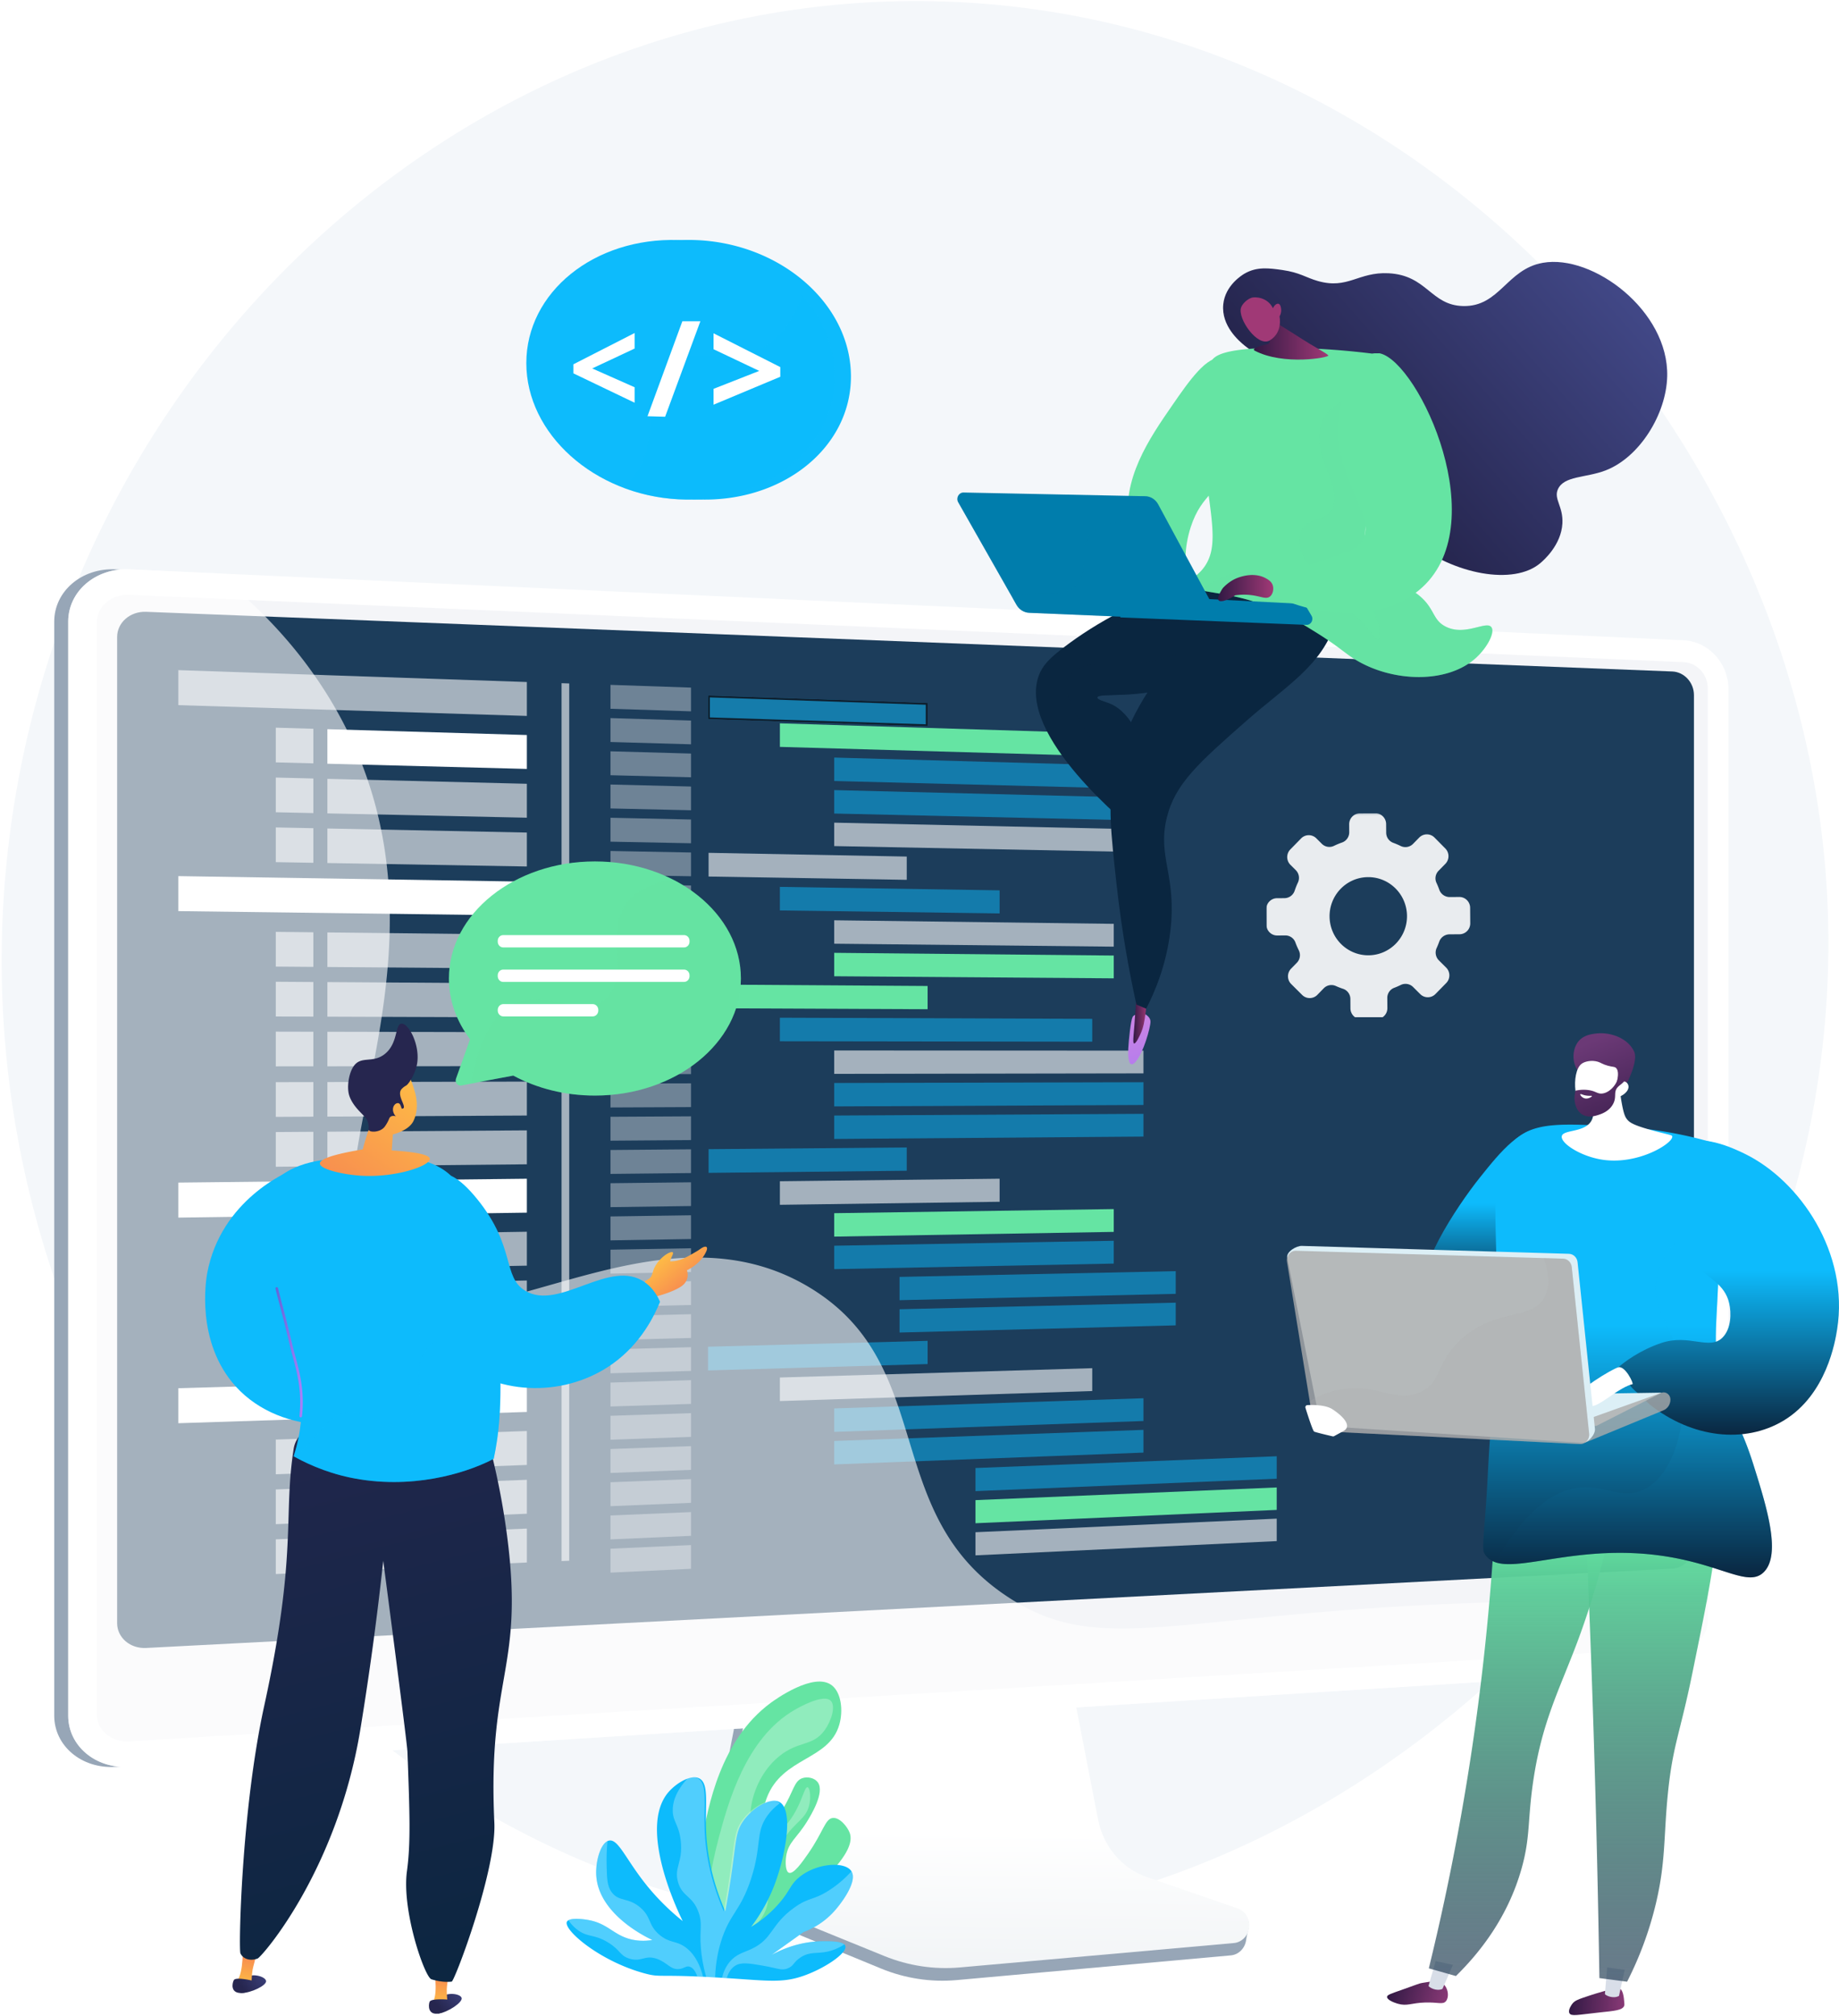 <svg xmlns="http://www.w3.org/2000/svg" width="1005" height="1101" fill="none">
  <defs>
    <style>
      @keyframes rotateGear {
        0% {
          transform: rotate(0deg);
        }
        to {
          transform: rotate(360deg);
        }
      }
    </style>
  </defs>
  <path
    d="M515.594.82C260.033-7.35 38.664 193.392 5.219 456.792c-36.567 287.991 164.695 547.117 412.339 588.617 308.029 51.62 606.802-247.018 579.972-570.998C977.319 230.322 775.376 9.124 515.594.819z"
    fill="#F4F7FA"
  />
  <path
    d="M625.012 1031.45c-13.606-4.75-23.775-16.91-26.642-31.846l-19.803-103.172-169.395 6.332-20.848 107.486c-2.92 15.05 8.768 30.15 22.229 35.69l70.871 29.2c13.182 5.42 27.351 7.59 41.434 6.32l149.777-13.49c4.378-.39 7.89-4.02 8.4-8.67.509-4.64 3.577-9.86-.598-11.32l-55.425-16.53z"
    fill="#97A6B7"
  />
  <path
    d="M626.688 1025.17c-13.592-4.69-23.751-16.69-26.615-31.441L580.29 891.854l-165.267 6.26-20.826 106.126c-2.917 14.87 4.8 29.77 18.247 35.25l70.8 28.82c13.169 5.36 27.324 7.5 41.392 6.24l149.626-13.31c4.374-.39 7.883-3.97 8.392-8.56.509-4.59-2.123-8.92-6.294-10.36l-49.672-17.15z"
    fill="url(#paint0_linear_1_7)"
  />
  <path
    d="M63.035 965.004c-18.37 1.153-33.398-11.392-33.398-27.971v-597.53c0-16.579 15.028-29.381 33.398-28.543l853.213 62.179c13.486.615 20.723-10.846 20.723 3.254v508.195c0 14.1-10.921 26.257-24.407 27.103l-849.53 53.313z"
    fill="#97A6B7"
  />
  <path
    d="M70.67 965.004c-18.37 1.153-33.398-11.392-33.398-27.971v-597.53c0-16.579 15.028-29.381 33.398-28.543l849.528 38.748c13.487.615 24.407 12.585 24.407 26.685v508.195c0 14.1-10.92 26.257-24.407 27.103L70.669 965.004z"
    fill="#fff"
  />
  <path
    opacity=".3"
    d="m920.199 361.668-849.53-36.789c-9.82-.425-17.804 6.405-17.804 15.258v595.995c0 8.853 7.984 15.546 17.805 14.953l849.529-51.354c7.228-.437 13.074-6.922 13.074-14.488V375.932c0-7.565-5.846-13.951-13.074-14.264z"
    fill="#D8DEE8"
  />
  <path
    d="m913.886 856.731-834.01 43.338c-8.753.454-15.868-5.637-15.868-13.607V347.965c0-7.97 7.115-14.153 15.869-13.811l834.009 32.588c6.545.256 11.84 6.03 11.84 12.898v464.039c0 6.869-5.295 12.712-11.84 13.052z"
    fill="#1C3D5B"
  />
  <path
    opacity=".6"
    d="m287.932 391.023-190.468-5.897v-19.117l190.468 6.485v18.529z"
    fill="#fff"
  />
  <path
    opacity=".36"
    d="m377.63 388.512-44-1.401V374.05l44 1.498v12.964zM377.63 406.525l-44-1.268v-13.061l44 1.364v12.965z"
    fill="#fff"
  />
  <path
    d="M596.901 412.842 426.2 407.923v-12.857l170.701 5.292v12.484z"
    fill="#65E4A3"
  />
  <path
    opacity=".5"
    d="m624.892 430.909-169.003-4.355v-12.793l169.003 4.725v12.423zM624.892 448.169l-169.003-3.841v-12.793l169.003 4.211v12.423z"
    fill="#0DBBFC"
  />
  <path
    opacity=".6"
    d="m624.892 465.429-169.003-3.327V449.31l169.003 3.696v12.423z"
    fill="#fff"
  />
  <path
    opacity=".36"
    d="m377.63 424.537-44-1.134v-13.061l44 1.231v12.964zM377.63 442.549l-44-1v-13.06l44 1.096v12.964zM377.63 460.562l-44-.866v-13.061l44 .963v12.964zM377.63 478.574l-44-.732v-13.061l44 .829v12.964z"
    fill="#fff"
  />
  <path
    opacity=".6"
    d="m495.535 480.536-108.303-1.802v-12.943l108.303 2.039v12.706z"
    fill="#fff"
  />
  <path
    opacity=".36"
    d="m377.63 496.586-44-.598v-13.061l44 .695v12.964zM377.63 514.598l-44-.464v-13.06l44 .56v12.964zM377.63 532.611l-44-.33V519.22l44 .427v12.964z"
    fill="#fff"
  />
  <path
    opacity=".5"
    d="M546.278 498.88 426.2 497.247V484.39l120.078 1.895v12.595z"
    fill="#0DBBFC"
  />
  <path
    opacity=".6"
    d="m608.66 517.037-152.771-1.612v-12.792l152.771 1.946v12.458z"
    fill="#fff"
  />
  <path
    d="M608.66 534.347 455.889 533.2v-12.793l152.771 1.482v12.458z"
    fill="#65E4A3"
  />
  <path
    opacity=".36"
    d="m377.63 550.624-44-.196v-13.061l44 .294v12.963zM377.63 568.637l-44-.063v-13.06l44 .159v12.964zM377.63 586.649l-44 .072V573.66l44 .025v12.964zM377.63 604.662l-44 .205v-13.061l44-.108v12.964zM377.63 622.674l-44 .339v-13.061l44-.243v12.965zM377.63 640.687l-44 .473v-13.061l44-.376v12.964zM377.63 658.699l-44 .607v-13.061l44-.51v12.964zM377.63 676.711l-44 .741v-13.061l44-.644v12.964zM377.63 694.724l-44 .875v-13.061l44-.778v12.964zM377.63 712.736l-44 1.009v-13.061l44-.912v12.964zM377.63 730.75l-44 1.142v-13.06l44-1.047v12.965zM377.63 748.761l-44 1.277v-13.061l44-1.18v12.964zM377.63 766.773l-44 1.411v-13.061l44-1.314v12.964zM377.63 784.786l-44 1.544v-13.06l44-1.449v12.965zM377.63 802.798l-44 1.679v-13.061l44-1.581v12.963zM377.63 820.811l-44 1.812v-13.061l44-1.715v12.964zM377.63 838.824l-44 1.946v-13.061l44-1.849v12.964zM377.63 856.836l-44 2.08v-13.06l44-1.984v12.964z"
    fill="#fff"
  />
  <g opacity=".5" filter="url(#filter0_d_1_7)">
    <path
      d="m506.932 392.631-119.999-3.823v-12.944l119.999 4.086v12.681z"
      fill="#0DBBFC"
    />
    <path
      d="M506.432 380.433v11.681l-118.999-3.791v-11.942l118.999 4.052z"
      stroke="#000"
    />
  </g>
  <path
    opacity=".6"
    d="M596.901 759.744 426.2 765.216v-12.857l170.701-5.099v12.484z"
    fill="#fff"
  />
  <path
    opacity=".5"
    d="m624.892 776.108-169.003 5.932v-12.793l169.003-5.562v12.423zM624.892 793.368l-169.003 6.447v-12.794l169.003-6.076v12.423zM697.72 807.627l-164.628 6.781v-12.624l164.628-6.42v12.263z"
    fill="#0DBBFC"
  />
  <path
    d="m697.72 824.666-164.628 7.281v-12.624l164.628-6.92v12.263z"
    fill="#65E4A3"
  />
  <path
    opacity=".6"
    d="m697.72 841.704-164.628 7.783v-12.624l164.628-7.422v12.263z"
    fill="#fff"
  />
  <path
    opacity=".5"
    d="m506.932 745.01-119.999 3.481v-12.944l119.999-3.218v12.681zM596.901 568.949l-170.701-.243v-12.858l170.701.617v12.484z"
    fill="#0DBBFC"
  />
  <path
    opacity=".6"
    d="m624.892 586.248-169.003.275V573.73l169.003.096v12.422z"
    fill="#fff"
  />
  <path
    opacity=".5"
    d="m624.892 603.508-169.003.788v-12.793l169.003-.418v12.423zM624.892 620.768l-169.003 1.303v-12.793l169.003-.933v12.423zM495.535 639.419l-108.303 1.164V627.64l108.303-.927v12.706z"
    fill="#0DBBFC"
  />
  <path
    opacity=".6"
    d="M546.278 656.372 426.2 658.028v-12.857l120.078-1.394v12.595z"
    fill="#fff"
  />
  <path
    d="m608.66 672.821-152.771 2.573v-12.793l152.771-2.238v12.458z"
    fill="#65E4A3"
  />
  <path
    opacity=".5"
    d="m608.66 690.131-152.771 3.037v-12.792l152.771-2.703v12.458zM642.528 706.663l-150.933 3.46v-12.715l150.933-3.129v12.384zM642.528 723.869l-150.933 3.92v-12.715l150.933-3.589v12.384z"
    fill="#0DBBFC"
  />
  <path
    d="m506.932 551.201-119.999-.536v-12.943l119.999.798v12.681z"
    fill="#65E4A3"
  />
  <path
    d="m287.932 419.974-109.02-2.85v-18.865l109.02 3.186v18.529z"
    fill="#fff"
  />
  <path
    opacity=".6"
    d="m150.714 416.388 20.534.537v-18.889l-20.534-.6v18.952zM287.932 446.611l-109.02-2.367v-18.865l109.02 2.703v18.529zM150.714 443.632l20.534.445v-18.889l-20.534-.509v18.953zM287.932 473.247l-109.02-1.884v-18.866l109.02 2.22v18.53zM150.714 470.876l20.534.355v-18.889l-20.534-.418v18.952z"
    fill="#fff"
  />
  <path
    d="m287.932 662.314-190.468 2.703v-19.116l190.468-2.116v18.529z"
    fill="#fff"
  />
  <path
    opacity=".6"
    d="m287.932 691.266-109.02 2.072v-18.865l109.02-1.736v18.529zM150.714 693.874l20.534-.39v-18.889l-20.534.327v18.952zM287.932 717.902l-109.02 2.556v-18.865l109.02-2.22v18.529zM150.714 721.119l20.534-.481v-18.889l-20.534.418v18.952zM287.932 744.538l-109.02 3.039v-18.866l109.02-2.703v18.53zM150.714 748.364l20.534-.573v-18.889l-20.534.509v18.953z"
    fill="#fff"
  />
  <path
    d="m287.932 500.063-190.468-2.441v-19.116l190.468 3.028v18.529z"
    fill="#fff"
  />
  <path
    opacity=".6"
    d="m287.932 529.015-109.02-.872v-18.865l109.02 1.208v18.529zM150.714 527.918l20.534.164v-18.889l-20.534-.228v18.953zM287.932 555.65l-109.02-.388v-18.865l109.02.724v18.529zM150.714 555.163l20.534.072v-18.889l-20.534-.136v18.953zM287.932 609.268l-109.02.585v-18.866l109.02-.248v18.529zM150.714 610.004l20.534-.11v-18.889l-20.534.046v18.953zM287.932 635.904l-109.02 1.069v-18.866l109.02-.732v18.529zM150.714 637.249l20.534-.202v-18.889l-20.534.138v18.953zM287.932 582.287l-109.02.095v-18.865l109.02.241v18.529zM150.714 582.406l20.534-.018v-18.889l-20.534-.045v18.952z"
    fill="#fff"
  />
  <path
    d="m287.932 771.165-190.468 6.153v-19.116l190.468-5.566v18.529z"
    fill="#fff"
  />
  <path
    opacity=".6"
    d="m287.932 800.117-109.02 4.047v-18.865l109.02-3.712v18.53zM150.714 805.211l20.534-.763v-18.889l-20.534.699v18.953zM287.932 826.753l-109.02 4.531v-18.865l109.02-4.195v18.529zM150.714 832.455l20.534-.853v-18.889l-20.534.79v18.952zM287.932 853.388l-109.02 5.015v-18.866l109.02-4.678v18.529zM150.714 859.7l20.534-.944v-18.89l-20.534.882V859.7zM311.078 852.417l-4.195.193V373.14l4.195.142v479.135z"
    fill="#fff"
  />
  <path
    opacity=".6"
    d="M831.511 874.706c-184.93 4.071-226.518 31.867-279.066-1.439-72.206-45.765-39.322-127.174-109.673-169.877-88.446-53.687-190.419 44.637-236.581-3.299-45.97-47.737 40.87-160.09-9.4-285.329-20.174-50.259-54.525-82.902-78.254-101.618l-47.868-2.183c-18.37-.838-33.398 11.965-33.398 28.543v597.531c0 16.578 15.028 29.123 33.398 27.97l849.529-53.312c13.487-.847 24.407-13.003 24.407-27.104v-9.035a1909.75 1909.75 0 0 0-113.094-.848z"
    fill="#fff"
  />
  <path
    d="M780.305 706.127c-8.76-9.846 15.491-46.835 28.471-63.043 11.339-14.159 22.994-28.713 37.307-26.87 12.566 1.618 24.793 15.568 25.525 28.938 1.971 35.967-78.85 74.972-91.303 60.975z"
    fill="url(#paint1_linear_1_7)"
  />
  <path
    d="M885.485 1086.22c1.649 1.41 1.953 4.94 2.151 7.24.089 1.03.133 1.54.023 1.91-.796 2.65-5.68 2.93-13.338 3.75-12.103 1.3-15.704 2.3-16.651.41-.888-1.78 1.26-4.69 1.502-5.01 1.3-1.72 2.897-2.35 5.982-3.42 5.71-1.98 9.568-3.06 10.736-3.39 7.294-2.05 8.512-2.41 9.595-1.49z"
    fill="url(#paint2_linear_1_7)"
  />
  <path
    d="m878.288 1074.58-1.211 14.52c.343.7 4.443 2.8 7.699 1l3.112-14.27-9.6-1.25z"
    fill="#D8DEE8"
  />
  <path
    d="M789.505 1084.36c1.976 2.29 2.426 6.52.708 8.61-1.689 2.05-4.23.51-11.433.74-7.717.24-9.732 2.16-14.976.64-2.119-.62-5.861-2.12-5.79-3.71.05-1.12 1.955-1.7 8.317-3.94 9.031-3.18 8.992-3.36 10.91-3.69 4.817-.84 9.653-1.69 12.264 1.35z"
    fill="url(#paint3_linear_1_7)"
  />
  <path
    d="m784.56 1071.11-3.87 13.55c.292.73 4.227 3.15 7.604 1.62l5.748-13.16-9.482-2.01z"
    fill="#D8DEE8"
  />
  <path
    d="M818.951 774.274a1335.494 1335.494 0 0 1-10.592 152.404 1329.172 1329.172 0 0 1-27.518 148.372l14.814 4.2c12.529-12.3 28.333-31.66 35.959-59.01 4.733-16.98 3.156-25.708 6.158-46.593 4.781-33.252 14.464-50.673 24.471-77.487 8.993-24.096 19.624-59.458 25.323-106.726l-68.615-15.16z"
    fill="url(#paint4_linear_1_7)"
  />
  <path
    d="M863.526 769.928a8520.511 8520.511 0 0 1 7.392 176.992 8530.097 8530.097 0 0 1 3.143 133.46c5.044.66 10.088 1.31 15.133 1.97a191.377 191.377 0 0 0 15.783-42.88c5.386-22.73 4.139-36.23 6.501-59.799 2.65-26.428 6.5-32.186 13.32-65.525 13.842-67.66 20.763-101.491 5.322-122.535-5.012-6.831-20.725-23.969-66.594-21.683z"
    fill="url(#paint5_linear_1_7)"
  />
  <path
    d="M937.043 624.334a224.277 224.277 0 0 0-50.329-8.848c-30.242-1.8-45.363-2.7-56.077 4.882-24.748 17.509-5.589 57.921-15.719 158.099-1.447 14.305-1.771 28.714-2.819 43.058-1.734 23.751-2.13 25.04-.559 27.447 9.844 15.092 46.572-7.672 100.405 1.327 30.121 5.035 43.782 16.634 52.034 8.267 9.624-9.756 1.368-35.998-5.737-58.589-8.157-25.93-13.195-26.264-17.825-45.792-4.839-20.412-1.912-30.922-1.159-63.11.36-15.402.283-38.322-2.215-66.741z"
    fill="url(#paint6_linear_1_7)"
  />
  <path
    d="M863.839 812.405c14.07-1.159 23.198 7.214 35.343.689 16.655-8.949 22.006-36.792 20.945-56.498-1.613-29.94-17.854-37.833-15.054-57.186 1.514-10.466 8.612-24.362 34.099-38.558.339 11.948.275 22.132.085 30.224-.753 32.188-3.68 42.697 1.159 63.109 4.63 19.529 9.668 19.863 17.825 45.793 7.106 22.59 15.361 48.833 5.737 58.589-8.252 8.366-21.913-3.233-52.034-8.268-46.385-7.753-80.053 8.055-94.783 2.928 17.801-30.964 33.945-39.773 46.678-40.822z"
    fill="url(#paint7_linear_1_7)"
    opacity=".3"
  />
  <path
    d="M917.851 626.389c10.049-8.692 30.255 1.147 35.656 3.777 30.12 14.666 57.163 54.188 50.463 95.955-1 6.264-5.665 35.562-29.232 49.759-21.266 12.809-49.98 9.515-72.986-8.628-3.143-2.937-6.288-5.873-9.433-8.81l-9.28-10.559c4.863-4.257 13.124-10.399 24.727-14.34 15.298-5.197 26.434 4.127 33.532-2.961 4.898-4.892 4.909-13.533 3.7-18.77-2.438-10.555-11.276-13.523-18.654-21.014-17.332-17.601-20.525-54.002-8.493-64.409z"
    fill="url(#paint8_linear_1_7)"
  />
  <path
    d="m773.44 762.739 134.692-2.117-35.817 18.197-99.22-6.836.345-9.244z"
    fill="#DCEFF6"
  />
  <path
    d="M912.886 764.39c0 2.654-1.578 5.024-3.947 5.931l-43.038 17.761-.196-12.314 42.427-15.146c2.381-.721 4.754 1.161 4.754 3.768z"
    fill="#ABABAB"
    fill-opacity=".8"
  />
  <path
    d="M892.145 756.001c.827-.194-4.027-10.376-7.838-9.201-3.809 1.175-22.446 12.545-24.14 17.227l-1.694 4.681s8.13.669 13.171-1.114c5.042-1.784 13.779-10.016 20.501-11.593z"
    fill="#fff"
  />
  <path
    d="m862.132 689.371 9.494 90.999c.327 3.14-3.849 7.818-6.846 7.669l-139.279-9.001c-2.289-.115-4.194-1.888-4.582-4.265l-17.481-87.889c-.522-3.199 4.94-6.502 8.021-6.411l145.956 4.32c2.438.073 4.451 2.026 4.717 4.578z"
    fill="#DCEFF6"
  />
  <path
    d="m858.948 692.025 9.495 91c.327 3.14-2.088 5.845-5.085 5.696l-141.041-7.029c-2.288-.114-4.193-1.887-4.581-4.264l-14.41-88.292c-.522-3.198 1.868-6.1 4.95-6.008l145.956 4.32c2.437.071 4.451 2.026 4.716 4.577z"
    fill="#ABABAB"
    fill-opacity=".8"
  />
  <path
    opacity=".3"
    d="M776.129 760.367c12.315-5.494 7.969-15.972 22.511-29.029 19.186-17.224 38.74-9.754 45.586-23.104 2.132-4.159 3.15-10.628-.563-21.1l10.569.313c2.437.071 4.451 2.026 4.716 4.577l9.495 91c.326 3.139-2.088 5.845-5.085 5.696l-141.041-7.029c-2.288-.114-4.194-1.887-4.581-4.264l-1.989-12.184c4.279-2.507 9.393-4.786 15.36-6.061 20.692-4.417 30.844 7.511 45.022 1.185z"
    fill="#ABABAB"
    fill-opacity=".8"
  />
  <path
    d="M713.432 768.963c-.229-.733.257-1.488.989-1.527 2.981-.16 9.894-.225 13.712 2.235 4.958 3.197 11.368 9.031 5.969 11.974l-5.041 2.75a1.035 1.035 0 0 1-.738.107c-1.791-.415-9.33-2.176-10.155-2.613-.75-.398-3.625-9.378-4.736-12.926zM884.456 580.704c-.075 9.438.925 16.923 1.871 22.049 1.084 5.873 1.865 7.39 2.862 8.621 1.5 1.853 3.774 3.408 16.621 6.762 6.991 1.824 7.89 1.774 8.045 2.505.753 3.562-18.31 15.705-38.006 12.778-12.054-1.79-23.021-9.03-22.348-12.831.678-3.826 12.718-1.773 16.307-8.694 2.497-4.816-.302-11.651-3.61-17.312 3.204-6.319 15.054-7.559 18.258-13.878z"
    fill="#fff"
  />
  <path
    d="M862.083 584.436c-2.844-3.978-3.02-10.923.258-15.312 2.821-3.778 7.26-4.317 9.917-4.64 7.701-.936 17.417 2.448 20.797 9.909 2.002 4.422-2.33 13.608-3.008 15.26-.768 1.867-2.16 2.508-3.449 3.92-1.785 1.958-4.581 5.072-9.143 10.28a34.71 34.71 0 0 0-1.75-5.501c-.33-.794-1.654-3.893-3.657-6.463-4.014-5.153-7.268-3.683-9.965-7.453z"
    fill="url(#paint9_linear_1_7)"
  />
  <path
    d="M883.963 599.473s-5.063 8.743-15.142 8.053c-9.024-.619-10.346-21.923-4.582-26.444 1.923-1.508 5.774-2.134 8.906-1.21 1.849.546 2.476 1.355 5.514 2.184 2.804.766 3.595.438 4.441 1.188 1.058.938 1.833 3.236.066 9.464 1.722-1.835 3.788-2.539 5.253-1.811.233.116.853.56 1.202 1.232 1.262 2.433-.85 5.541-5.658 7.344z"
    fill="#fff"
  />
  <path
    d="M883.508 581.97c-.435.342.895 2.051.994 4.47.194 4.696-4.322 10.333-8.928 10.811-2.724.283-3.472-1.445-7.974-1.946a19.614 19.614 0 0 0-6.568.399c-1.414 5.15-.083 10.285 3.187 12.667 3.521 2.565 8.018 1.009 9.898.358 1.258-.435 5.289-1.821 7.396-5.712 2.194-4.055.041-6.499 2.559-9.241 1.27-1.384 2.938-1.983 4.562-4.661.441-.728.736-1.371.916-1.804-2.328-2.598-5.412-5.836-6.042-5.341z"
    fill="url(#paint10_linear_1_7)"
  />
  <path
    d="M864.309 597.614s1.949 1.071 5.317.872c.164-.01.344.041.366.13.077.336-2.084 1.844-4.075 1.256-1.413-.419-2.513-1.828-2.323-2.186.08-.151.4-.132.715-.072z"
    fill="#fff"
  />
  <g filter="url(#filter1_d_1_7)">
    <path
      d="M159.629 635.021c-2.393.952-38.89 16.231-46.392 56.331-.606 3.239-6.47 37.692 15.725 62.03 24.888 27.291 72.811 26.615 91.833 3.8 4.436-5.321 6.776-11.218 8.087-16.173l-5.012-14.017c-6.115-7.772-14.442-9.613-18.889-10.767-10.963-2.845-19.24 2.296-25.519-3.27-3.474-3.078-4.165-7.51-4.781-11.469-2.1-13.483 5.13-21.784 5.656-30.099.394-6.216 2.461-19.836-5.247-28.718-4.881-5.625-11.64-7.156-15.461-7.648z"
      fill="url(#paint11_linear_1_7)"
    />
  </g>
  <path
    d="M145.408 1081.92c-.426-2.47-7.999-4.7-11.749-1.4-1.862 1.64-3.144 4.97-2.067 6.48.392.54-1.213 1.5.325 1.52 5.102.07 13.915-4.15 13.491-6.6z"
    fill="url(#paint12_linear_1_7)"
  />
  <path
    d="m137.47 1082.82-7.788-1.16c3.608-4.58 2.94-19.14 2.94-19.14l8.283 1.95s-.944 3.99-2.549 9.89c-.55 2.02-.795 5.18-.886 8.46z"
    fill="url(#paint13_linear_1_7)"
  />
  <path
    d="M138.161 1081.81s-9.377-2.28-10.391-.32c-1.015 1.96-1.802 7.2 4.147 7.03 5.949-.17 6.773-5.05 6.244-6.71z"
    fill="url(#paint14_linear_1_7)"
  />
  <path
    d="M252.276 1091.18c-.749-2.39-8.545-3.48-11.819.34-1.625 1.9-2.452 5.39-1.185 6.72.46.48-1.001 1.67.524 1.46 5.06-.69 13.226-6.16 12.48-8.52z"
    fill="url(#paint15_linear_1_7)"
  />
  <path
    d="M244.536 1093.23h-7.866c2.965-5.06.367-19.38.367-19.38l8.46.71s-.403 4.1-1.208 10.17c-.276 2.08-.099 5.25.247 8.5z"
    fill="url(#paint16_linear_1_7)"
  />
  <path
    d="M264.922 780.102c3.644 12.667 8.848 33.111 12.197 58.762 9.555 73.162-10.753 75.496-6.961 156.569 1.211 25.877-21.298 85.557-23.282 86.867-.96.1-2.001.17-3.113.13-1.957-.06-4.718-.38-7.927-1.39-3.566-.65-16.421-37.3-13.441-59.09 2.108-15.43 1.497-31.978.275-65.084-.198-5.365-13.236-104.366-13.236-104.366a1700.279 1700.279 0 0 1-12.481 91.922c-12.704 77.558-54.009 124.498-56.164 125.258-.426.18-4.302 1.66-7.471-.54-1.41-.98-1.89-2.24-1.89-2.24-1.105-.91.326-77.434 12.925-135.025 18.287-83.591 10.324-103.15 16.117-140.487 5.013-32.308 104.452-11.286 104.452-11.286z"
    fill="url(#paint17_linear_1_7)"
  />
  <g filter="url(#filter2_d_1_7)">
    <path
      d="M269.819 792.731c-10.981 5.933-39.265 16.565-72.974 11.283-14.945-2.342-26.979-7.485-35.604-12.197-.263-.139-.527-.278-.777-.416 8.756-27.875 1.896-42.79-1.343-56.54-4.622-19.599-4.688-18.116-8.494-33.696-6.267-25.699-7.295-51.952-2.988-57.316 11.614-14.485 32.55-15.012 43.413-15.358 12.14-.375 40.055-4.88 55.421 9.675.264.249-2.883 2.024-1.329 3.936 1.435 1.775 6.373 7.998 10.849 16.398 3.239 6.085 6.176 13.182 9.126 23.744 5.201 18.643 6.702 34.528 7.202 41.445.158 2.287.304 4.505.435 6.64 2.041 34.347-.553 50.925-2.937 62.402z"
      fill="#0DBBFC"
    />
  </g>
  <path
    d="M245.086 1092.13s-9.587-.87-10.331 1.22c-.744 2.09-.827 7.4 5.042 6.35 5.868-1.04 6.033-6 5.289-7.57z"
    fill="url(#paint18_linear_1_7)"
  />
  <path
    d="M225.997 612.157c3.309-6.954 1.131-14.458.644-16.079-2.036-6.785-2.692-7.788-4.006-9.158l-1.848-1.789s-.112-.076-.231-.15c-1.253-.778-5.814-1.857-6.782-1.837-3.091.064-8.588 12.154-10.987 30.338a146.99 146.99 0 0 0-4.563 14.305c-20.695 3.385-23.413 6.169-23.407 7.66.012 3.14 12.114 5.879 21.125 6.598 19.655 1.567 39.295-5.306 38.949-9.118-.15-1.66-4.16-3.542-20.804-4.602l.585-8.704c1.32-.412 8.889-2.341 11.325-7.464z"
    fill="url(#paint19_linear_1_7)"
  />
  <path
    d="M227.879 581.269c-1.041 5.573-4.629 11.021-6.076 11.72-.187.09-1.252.671-2.324 1.817a2.883 2.883 0 0 0-.423.597c-1.805 3.279 2.745 8.493 1.432 9.859-.953.99-4.28-1.27-4.89-.371-.574.845 2.071 3.376 1.409 4.394-.501.768-2.205-.374-3.605.674-.697.522-.62 1.064-1.593 2.896-.551 1.035-1.259 2.147-1.759 2.745-2.432 2.902-7.836 3.044-8.594 1.531-.211-.422.084-.68.025-1.963 0 0-.054-1.19-.564-2.655-.729-2.095-3.072-3.962-5.321-6.474-4.166-4.651-4.907-8.045-5.108-9.181a14.218 14.218 0 0 1-.132-.924c-.504-4.366.597-10.405 3.034-13.762 4.082-5.622 10.174-1.321 16.735-6.38 7.569-5.837 5.62-16.315 9.217-16.697 3.964-.423 10.461 11.869 8.537 22.174z"
    fill="#26264F"
  />
  <path
    d="M218.824 603.565c-.954-2.142-3.56-.842-4.019 1.586-.459 2.426 1.314 5.408 3.572 5.369 2.259-.039 1.73-4.072.447-6.955z"
    fill="url(#paint20_linear_1_7)"
  />
  <path
    d="M164.338 774.133a.674.674 0 0 1-.077-.004c-.389-.045-.667-.414-.623-.822 1.426-13.524-1.239-23.362-3.59-32.043-.576-2.125-1.136-4.189-1.613-6.226-2.616-11.101-3.761-15.392-4.975-19.935a553.422 553.422 0 0 1-2.883-11.172c-.096-.398.13-.803.505-.906.381-.114.767.136.864.531a535.848 535.848 0 0 0 2.875 11.145c1.216 4.555 2.364 8.856 4.982 19.98.477 2.021 1.032 4.067 1.603 6.175 2.386 8.813 5.092 18.8 3.633 32.616a.72.72 0 0 1-.701.661z"
    fill="url(#paint21_linear_1_7)"
  />
  <g opacity=".3" filter="url(#filter3_d_1_7)">
    <path
      d="M269.82 792.731c-10.982 5.933-39.266 16.564-72.975 11.283-14.945-2.343-26.979-7.485-35.604-12.198 3.911-3.202 8.73-8.566 16.696-17.687 9.652-11.033 20.963-6.916 27.612-2.758 4.793 2.98 10.732 3.063 15.591.236 4.871-2.842 7.953-8.179 8.098-14.028.079-2.689-.04-5.752-.356-9.218-2.278-25.102 30.759-27.237 30.759-27.237 4.661-2.55 9.086 1.566 13.115 9.204 2.041 34.348-.553 50.926-2.936 62.403z"
      fill="url(#paint22_linear_1_7)"
    />
  </g>
  <path
    d="M385.311 680.907c-1.329.134-2.937 1.552-4.068 2.227-1.607.96-3.225 1.902-4.864 2.801-3.164 1.734-6.514 3.021-10.132 2.951.101-.543.28-1.087.483-1.607.613-1.509 1.421-2.813.939-3.266-.691-.658-3.728.7-6.531 3.527a18.7 18.7 0 0 0-3.102 4.089c-1.431 2.566-1.189 3.969-2.386 5.926-1.779 1.678-3.114 2.047-3.114 2.047v.535l.202.659c-1.591 1.276-3.387 2.031-4.795 2.525 2.477.7 4.896 1.413 7.36 2.127l1.712 3.005s9.336-2.058 14.968-5.654c2.633-1.688 3.54-3.773 3.761-5.502.157-1.153-.003-2.141-.146-2.772a7.324 7.324 0 0 0-.223-.728s7.691-3.362 10.728-10.635c.458-1.098.503-2.385-.792-2.255z"
    fill="url(#paint23_linear_1_7)"
  />
  <g filter="url(#filter4_d_1_7)">
    <path
      d="M352.734 696.58c4.39 3.234 6.745 7.626 7.966 10.43-3.229 7.976-10.55 22.786-25.703 33.7-24.846 17.896-61.278 18.498-86.653-1.911-30.317-24.382-35.382-71.138-22.649-91.16 1.466-2.305 6.285-9.883 13.767-10.753 4.725-.549 11.156 1.502 21.317 14.025 21.171 26.094 13.693 42.387 26.201 50.022 18.756 11.448 46.628-18.442 65.754-4.353z"
      fill="#0DBBFC"
    />
  </g>
  <path
    d="M667.7 195.866c-7.783-2.393-18.184 12.65-26.83 25.155-12.936 18.709-28.05 40.567-23.978 66.814 4.005 25.823 25.036 45.935 31.03 43.058 5.126-2.46-4.73-19.828 2.821-43.058 6.092-18.744 16.187-18.751 22.957-37.127 8.402-22.808 3.574-51.898-6-54.842z"
    fill="url(#paint24_linear_1_7)"
  />
  <path
    d="M663.849 314.811c-40.083 10.243-66.485 26.687-81.904 38.319-8.357 6.304-12.217 10.236-14.301 15.967-11.873 32.658 49.129 82.038 55.63 87.209l8.519-20.91c-6.303-36.421-16.798-47.847-25.58-51.245-2.456-.951-6.58-1.97-6.5-3.193.189-2.894 23.36 1.23 45.502-7.299 22.08-8.504 44.263-30.023 40.302-44.25-.724-2.597-3.752-10.104-21.668-14.598z"
    fill="#0A2640"
  />
  <path
    d="M624.982 553.522s3.731 1.399 3.745 4.505c.014 3.106-3.78 16.789-7.9 21.651-4.121 4.861-4.489-2.392-4.234-7.064.254-4.672 1.335-15.131 2.353-17.154 1.019-2.021 6.036-1.938 6.036-1.938z"
    fill="url(#paint25_linear_1_7)"
  />
  <path
    opacity=".3"
    d="M613.001 362.558c-7.282-.15-24.346-1.581-28.889 7.299-3.791 7.408 2.85 18.639 6.934 25.546 11.102 18.779 21.878 20.7 29.468 32.237 2.937 4.466 5.599 10.704 6.446 19.616l4.832-11.86c-6.303-36.421-16.797-47.847-25.579-51.245-2.457-.951-6.58-1.97-6.5-3.193.189-2.894 23.359 1.23 45.502-7.299 20.127-7.752 40.273-26.304 40.69-40.303-31.872 24.063-55.86 29.554-72.904 29.202z"
    fill="#0A2640"
  />
  <path
    d="M627.137 540.323c-.22 4.787-.605 8.789-.953 11.761-.77 6.575-1.478 9.176-2.448 11.546-.845 2.065-2.959 6.569-3.969 6.257-1.025-.317.03-5.307.829-19.186.116-2.014.468-8.427.468-8.427l6.073-1.951z"
    fill="url(#paint26_linear_1_7)"
  />
  <path
    d="M686.961 317.548c-23.094 14.658-38.086 31.323-46.802 42.577-10.29 13.286-25.941 33.495-31.608 63.629-3.02 16.061-1.534 30.47 1.562 58.629 3.075 27.968 7.483 50.739 10.931 66.289l5.327 2.252c4.757-9.2 10.98-23.763 13.21-42.387 3.65-30.469-7.178-40.151-1.981-61.758 4.502-18.719 17.548-30.196 43.637-53.152 21.436-18.86 41.201-30.049 48.538-53.573 1.246-3.995 2.305-8.895.274-13.382-4.378-9.67-21.125-13.044-43.088-9.124z"
    fill="#0A2640"
  />
  <path
    d="M705.396 197.609c-5.995-1.357-15.853-1.088-25.251-8.878-2.829-2.346-12.852-10.655-11.635-22.543 1.071-10.466 10.494-16.09 11.65-16.76 6.671-3.866 13.321-3.006 20.697-1.945 9.564 1.377 12.741 4.127 19.387 6.013 16.441 4.665 22.001-5.072 38.554-4.25 21.158 1.049 22.988 17.498 40.789 17.908 19.983.461 23.813-20.127 43.543-23.615 27.385-4.842 68.821 26.193 67.987 61.97-.482 20.663-15.099 44.344-33.768 51.453-10.882 4.144-22.624 2.828-25.976 10.277-2.386 5.301 2.977 9.386 2.47 18.623-.652 11.908-10.391 20.265-11.964 21.614-14.599 12.527-47.332 6.199-69.684-11.526-40.307-31.965-34.206-90.959-66.799-98.341z"
    fill="url(#paint27_linear_1_7)"
  />
  <path
    d="M751.695 193.362a407.78 407.78 0 0 0-46.635-3.35c-36.767-.526-42.031 4.382-43.378 8.015-2.511 6.773 1.79 10.167-.652 21.977-1.46 7.06-.08 10.278-2.903 17.865-2.751 7.393-.594 11.368 1.84 28.705 3.11 22.169 4.545 33.436-1.348 42.373-4.095 6.209-8.675 6.735-8.239 9.685.93 6.284 21.571 2.818 47.704 14.882 7.565 3.492 14.528 7.796 20.367 11.405 13.673 8.45 16.203 11.682 22.535 15.51 20.024 12.108 50.104 13.275 65.87-1.368 5.877-5.46 10.161-13.485 8.234-16.423-2.625-4-14.363 5.086-25.135-.456-7.136-3.672-5.78-9.611-14.03-16.609-9.928-8.422-16.831-4.009-23.589-9.489-10.542-8.549-5.746-29.016-2.787-63.332 1.225-14.207 2.454-34.492 2.146-59.39z"
    fill="url(#paint28_linear_1_7)"
  />
  <path
    d="M711.905 185.39c5.015 3.275 13.121 7.555 14.014 8.717.892 1.16-24.558 5.748-40.394-2.665 0 0-2.455-1.435 7.092-3.445 2.034-.428 1.636-4.594 1.364-8.901l1.909-3.732s11.001 6.749 16.015 10.026z"
    fill="url(#paint29_linear_1_7)"
  />
  <path
    d="M699.254 172.826s1.967 8.785-5.382 13.126c-6.581 3.889-17.714-12.049-15.634-17.972.693-1.976 3.171-4.515 5.761-5.368 1.821-.601 8.713-.369 11.665 5.739.773-1.786 2.158-2.722 3.088-2.429 1.181.372 1.354 2.634 1.394 3.146.137 1.776-.544 3.154-.892 3.758z"
    fill="url(#paint30_linear_1_7)"
  />
  <path
    opacity=".3"
    d="M687.859 313.648c7.571 3.304 8.593 10.443 19.062 14.493 9.987 3.863 13.338-.977 23.299 2.23 14.961 4.817 20.681 20.014 22.945 18.58 2.075-1.313.085-15.851-9.531-25.269-11.044-10.817-22.939-5.864-30.006-17.094-2.749-4.37-4.869-11.35-2.471-16.722 3.251-7.28 11.74-4.756 16.238-10.777 8.083-10.818-10.832-30.329-5.648-46.822 2.069-6.582 8.656-14.832 29.899-20.354a595.565 595.565 0 0 1-2.097 40.84c-2.959 34.316-7.755 54.784 2.787 63.332 6.758 5.48 13.66 1.067 23.589 9.489 8.25 6.998 6.894 12.938 14.03 16.609 10.771 5.542 22.509-3.543 25.134.456 1.928 2.938-2.356 10.963-8.234 16.423-15.765 14.643-45.845 13.477-65.87 1.369-6.331-3.829-8.861-7.061-22.534-15.51-5.84-3.609-12.803-7.913-20.368-11.405-18.339-8.467-33.963-9.286-41.978-11.193 15.914-11.172 25.608-11.356 31.754-8.675z"
    fill="url(#paint31_linear_1_7)"
  />
  <path
    d="m614.78 324.86 96.057 4.92c1.323.069 2.529.814 3.228 1.997l2.658 4.491c1.323 2.235-.267 5.118-2.767 5.018l-101.748-4.08 2.572-12.346z"
    fill="#007DAC"
  />
  <path
    d="m526.599 268.997 99.237 2.024c2.937.061 5.626 1.744 7.077 4.432l34.365 63.647-104.808-4.396c-2.876-.121-5.501-1.76-6.98-4.361l-31.839-55.994c-1.356-2.383.309-5.406 2.948-5.352z"
    fill="#007DAC"
  />
  <path
    opacity=".3"
    d="M632.913 275.453c-1.452-2.688-4.14-4.372-7.077-4.432l-2.175-.044c-.324 3.372-1.307 6.457-3.267 8.947-6.119 7.776-16.286 2.98-23.863 11.208-8.324 9.039-.635 19.799-8.076 28.212-7.834 8.854-20.501 1.645-35.062 7.311l2.097 3.687c1.478 2.601 4.103 4.241 6.98 4.361l104.807 4.396-34.364-63.646z"
    fill="#007DAC"
  />
  <path
    d="m695.102 324.913-3.248-9.027c11.963-3.453 28.508-8.554 45.479-14.938 4.193-1.577 5.728-3.616 6.849-5.182 8.701-12.147-13.441-33.576-13.044-61.382.275-19.275 11.375-41.323 21.156-41.573 19.883-.509 63.721 88.3 26.799 126.204-18.325 18.813-52.563 20.997-83.991 5.898z"
    fill="url(#paint32_linear_1_7)"
  />
  <path
    d="M691.855 315.886c-7.511-4.2-16.501.105-17.08.393-1.65.82-4.052 2.281-6.478 4.89-.275.394-3.532 5.146-2.346 6.669.951 1.22 4.636.208 9.063-2.69a32.67 32.67 0 0 1 7.929-.205c6.079.59 8.863 2.612 11.07.867 1.616-1.277 2.166-3.978 1.585-5.986-.624-2.157-2.472-3.227-3.743-3.938z"
    fill="url(#paint33_linear_1_7)"
  />
  <path
    d="M384.348 1075.21c-5.884-30.61-3.35-55.21-.677-70.07 3.242-18.018 9.834-54.654 37.501-75.075 2.18-1.609 23.824-17.28 33.545-9.497 5.013 4.013 6.158 13.707 3.966 21.358-5.66 19.754-31.178 17.563-39.656 40.045-2.823 7.487-3.347 16.622-1.378 17.484 2.425 1.065 9.338-10.111 9.997-11.175 6.164-9.959 6.221-15.598 10.921-17.127 2.886-.939 6.689-.058 8.39 2.341 3.875 5.463-3.778 17.912-5.918 21.391-5.597 9.105-10.271 11.175-11.407 18.925-.489 3.33-.402 8.27 1.478 9.03 2.543 1.04 7.396-5.93 10.51-10.4 8.372-12.02 9.264-19.015 13.426-19.516 3.883-.468 8.258 4.996 9.382 8.326 3.068 9.09-9.261 28.42-80.08 73.96z"
    fill="#65E4A3"
  />
  <path
    opacity=".28"
    d="M385.234 1069.96c-.879-28.44 3.495-50.99 7.458-65.79 5.093-19.022 14.672-54.797 41.547-70.278 1.91-1.101 15.96-9.195 19.886-4.86 2.617 2.89.297 10.822-3.551 16.074-6.568 8.963-14.132 5.408-24.857 14.205-9.624 7.895-13.003 18.526-13.85 21.307-3.138 10.321-1.507 19.169-1.065 22.432 1.68 12.38-1.761 32.66-25.568 66.91z"
    fill="#fff"
  />
  <path
    opacity=".28"
    d="M394.822 1062.86c15.07-14.21 18.553-25.85 18.821-34.02.208-6.36-1.428-13.92 3.196-20.93 2.957-4.49 5.187-3.77 10.298-8.601 10.677-10.094 12.003-23.702 14.204-23.177 1.225.293 1.86 4.757 1.066 8.972-1.641 8.699-8.104 9.611-14.56 20.186-4.41 7.22-5.941 14.25-6.747 17.94-1.966 9.02-.631 12.18-1.775 17.2-1.484 6.5-6.854 14.88-24.503 22.43z"
    fill="#fff"
  />
  <path
    d="M393.403 1080.15c26.123 1.58 33.889 3.23 46.2-1.19 11.568-4.15 23.433-12.32 22.391-16.07-.747-2.69-8.01-2.65-12.348-2.63-11.64.05-21.24 3.81-27.975 7.44l17.427-12.45c4.057-1.53 10.921-4.77 17.001-11.62 3.807-4.29 12.554-15.91 9.266-21.49-3.434-5.83-19.749-4.65-29.154 3.62-4.513 3.96-4.519 7-10.567 13.93a64.162 64.162 0 0 1-15.16 12.7 92.41 92.41 0 0 0 12.768-22.95c6.002-15.72 10.533-40.603 2.899-45.126-5.064-3-15.105 3.182-20.127 10.508-4.071 5.938-3.672 10.918-6.474 30.008a498.06 498.06 0 0 1-3.188 19.13c-7.77-17.94-10.024-33.04-10.479-44.131-.584-14.254 1.656-25.423-3.523-28.393-4.616-2.649-12.859 2.518-17.04 7.366-16.921 19.621 5.405 65.668 7.765 70.418a127.27 127.27 0 0 1-23.052-23.88c-8.862-11.97-12.605-20.88-17.11-20.08-4.481.79-7.434 10.83-7.098 18.6.938 21.67 27.816 34.39 30.685 35.7-2.261.38-6.095.79-10.614-.12-10.022-2.01-13.148-8.41-23.315-10.58-3.888-.83-11.84-1.69-12.819.84-1.759 4.55 18.324 21.64 42.691 28.15 8.931 2.39 6.795.24 40.95 2.3z"
    fill="#0DBBFC"
  />
  <path
    opacity=".28"
    d="M410.645 1064.48c11.893-5.56 10.277-13.13 23.288-22.5 8.333-6.01 10.268-3.82 19.198-9.56 4.911-3.15 8.926-6.77 12.184-10.35.016.03.035.05.05.07 3.288 5.58-5.459 17.2-9.266 21.49-6.081 6.85-12.944 10.09-17.001 11.62l-17.427 12.45c6.735-3.63 16.335-7.38 27.975-7.44 3.782-.02 9.784-.05 11.758 1.73-3.496 2.28-6.641 3.38-9.201 3.93-5.835 1.25-9.496-.15-14.544 3.05-4.05 2.57-3.713 4.75-7.279 6.14-3.356 1.31-5.07-.07-13.351-1.5-8.055-1.39-12.149-2.04-15.404.11-2.46 1.63-3.766 4.31-4.487 6.67-.834-.05-1.688-.11-2.564-.16.647-2.71 1.838-5.82 4.102-8.59 3.59-4.4 7.519-5.07 11.969-7.16zM376.753 1074.1c-1.88-.47-2.778.94-5.388 1.3-4.85.66-6.668-3.55-12.369-5.55-6.748-2.37-8.459 2.04-15.18-.15-5.32-1.74-4.635-4.63-11.585-8.84-7.397-4.49-10.529-2.65-15.965-6.35-1.748-1.19-3.741-2.96-5.639-5.72 2.39-1.36 8.643-.64 11.954.07 10.167 2.17 13.293 8.57 23.315 10.58 4.519.91 8.353.51 10.614.12-2.869-1.31-29.747-14.03-30.685-35.7-.311-7.21 2.208-16.36 6.151-18.28-.469 5-.535 9.28-.462 12.64.168 7.83.301 11.81 2.653 15.08 4.082 5.66 9.057 2.71 15.841 8.6 6.176 5.36 4.024 9.52 10.467 14.89 5.56 4.64 8.855 2.95 14.086 6.7 3.282 2.36 7.268 6.83 9.663 16.17-1.091-.05-2.135-.1-3.128-.14-.946-2.65-2.317-4.91-4.343-5.42zM381.814 1044.57c-3.255-9.34-8.906-8.38-11.263-16.6-2.344-8.17 2.783-10.71 1.476-22.54-.979-8.863-4.158-10.168-4.37-16.226-.156-4.467 1.34-10.552 8.256-18.095 2.097-.58 4.077-.582 5.641.315 5.179 2.971 2.938 14.139 3.523 28.394.455 11.092 2.709 26.182 10.478 44.122.776-4.14 1.971-10.82 3.189-19.12 2.801-19.09 2.402-24.07 6.474-30.01 5.022-7.326 15.063-13.507 20.127-10.508.289.172.559.376.814.604-2.526 1.813-4.856 4.041-6.815 6.789-6.678 9.365-2.879 16.085-8.934 34.565-5.823 17.77-11.731 18.87-16.418 34.23-1.497 4.9-2.907 11.39-3.198 19.55-1.711-.1-3.323-.19-4.848-.27-1.754-6.05-2.581-11.46-2.934-16.05-.777-10.12 1-12.85-1.198-19.15z"
    fill="#fff"
  />
  <path
    d="M379.67 131.102c42 1.355 77.274 28.294 84.148 62.395l.027.134a61.41 61.41 0 0 1 .856 5.661c.013.126.028.252.04.378.087.89.155 1.786.203 2.684l.022.49c.042.918.069 1.839.069 2.765 0 39.628-38.499 69.66-85.365 67.111a103.111 103.111 0 0 1-3.717-.274c-.121-.011-.242-.02-.363-.032-1.167-.11-2.326-.243-3.479-.392l-.538-.07a100.15 100.15 0 0 1-3.327-.506l-.623-.107a102.44 102.44 0 0 1-3.223-.618l-.648-.14a99.588 99.588 0 0 1-3.164-.733c-.202-.051-.403-.105-.606-.158a97.91 97.91 0 0 1-3.097-.844c-.184-.053-.365-.111-.549-.165-.921-.275-1.836-.563-2.743-.862-.231-.077-.463-.149-.692-.226a98.482 98.482 0 0 1-2.737-.977c-.196-.072-.396-.137-.591-.211l.007-.007c-31.153-11.805-53.056-38.375-53.056-68.088 0-38.598 36.957-68.697 83.146-67.208z"
    fill="#0DBBFC"
  />
  <path
    d="M287.632 198.31c0 38.598 36.957 71.898 83.146 74.41 46.866 2.548 85.365-27.483 85.365-67.111 0-39.629-38.499-72.995-85.365-74.507-46.189-1.489-83.146 28.609-83.146 67.208z"
    fill="#0DBBFC"
  />
  <path
    d="M350.39 253.632c10.114-20.356-.111-40.335 13.571-53.216 13.96-13.142 32.191.419 51.929-9.99 7.663-4.042 16.205-12.043 22.569-28.996 11.082 12.466 17.684 27.809 17.684 44.178 0 39.628-38.499 69.66-85.365 67.111-10.64-.579-20.786-2.79-30.097-6.315 4.588-4.187 7.629-8.585 9.709-12.772z"
    fill="#0DBBFC"
    opacity=".3"
  />
  <path
    d="m346.808 219.955-33.438-16.031v-4.959l33.438-17.081v8.484l-23.169 10.864 23.169 10.275v8.448zM382.751 175.45l-19.265 52.167-9.635-.281 19.057-51.886h9.843zM389.939 212.385l24.973-9.807-24.973-11.846v-8.691l36.482 18.454v5.282l-36.482 15.262v-8.654z"
    fill="#fff"
  />
  <path
    d="M256.882 567.596c-7.336-9.671-11.56-21.025-11.56-33.17 0-35.317 35.721-63.946 79.785-63.946s79.785 28.629 79.785 63.946c0 35.316-35.721 63.945-79.785 63.945-16.515 0-31.858-4.021-44.587-10.909-8.414 1.511-21.474 4.05-28.367 5.4-2.029.397-3.692-1.691-2.965-3.725l7.694-21.541z"
    fill="#65E4A3"
  />
  <path
    d="M281.446 547.958c17.891-7.915 37.564 8.793 49.863-2.863 12.399-11.75-.995-34.981 10.879-51.536 5.662-7.893 15.175-11.628 26.057-12.933 22.046 11.378 36.647 31.222 36.647 53.8 0 35.316-35.721 63.946-79.785 63.946-16.515 0-31.858-4.022-44.587-10.91-6.638 1.193-16.168 3.024-23.28 4.407 5.246-28.632 14.896-39.792 24.206-43.911z"
    fill="#65E4A3"
    opacity=".2"
  />
  <path
    d="M376.823 514.333c0 1.723-1.327 3.119-2.963 3.119h-98.89c-1.637 0-2.963-1.396-2.963-3.119v-.49c0-1.722 1.326-3.119 2.963-3.119h98.89c1.636 0 2.963 1.397 2.963 3.119v.49zM376.823 533.171c0 1.722-1.327 3.119-2.963 3.119h-98.89c-1.637 0-2.963-1.397-2.963-3.119v-.49c0-1.723 1.326-3.119 2.963-3.119h98.89c1.636 0 2.963 1.396 2.963 3.119v.49zM326.972 551.919c0 1.773-1.366 3.21-3.05 3.21h-48.865c-1.684 0-3.049-1.437-3.049-3.21v-.308c0-1.773 1.365-3.21 3.049-3.21h48.865c1.684 0 3.05 1.437 3.05 3.21v.308z"
    fill="#fff"
  />
  <g clip-path="url(#clip0_1_7)">
    <mask
      id="mask0_1_7"
      style="mask-type: luminance"
      maskUnits="userSpaceOnUse"
      x="692"
      y="444"
      width="116"
      height="116"
    >
      <path d="M807.011 444.174h-115v115h115v-115z" fill="#fff" />
    </mask>
    <g mask="url(#mask0_1_7)">
      <path
        fill-rule="evenodd"
        clip-rule="evenodd"
        d="M743.156 444.235c-3.249.023-5.866 2.699-5.843 5.977l.03 4.298c.027 2.528-1.545 4.795-3.909 5.635a41.92 41.92 0 0 0-4.442 1.849 5.82 5.82 0 0 1-6.636-1.143l-2.995-2.981a5.845 5.845 0 0 0-8.315.049l-.006.008-5.91 6.035a5.978 5.978 0 0 0 .081 8.384l2.914 2.899a5.948 5.948 0 0 1 1.193 6.731 42.192 42.192 0 0 0-1.807 4.533 5.935 5.935 0 0 1-5.585 4.042l-4.061.029c-3.25.017-5.871 2.69-5.854 5.967v.01l.061 8.489c.022 3.279 2.675 5.918 5.924 5.895h.001l4.457-.032a5.808 5.808 0 0 1 5.478 3.848 42.631 42.631 0 0 0 1.848 4.268 5.945 5.945 0 0 1-1.071 6.815l-3.137 3.212c-2.284 2.334-2.261 6.092.05 8.396l.005.006 5.991 5.957a5.848 5.848 0 0 0 8.316-.062l3.493-3.586a5.844 5.844 0 0 1 6.6-1.239 41.604 41.604 0 0 0 3.94 1.536c2.376.783 3.989 3.011 4.006 5.533l.035 5.158c.023 3.277 2.675 5.918 5.925 5.895l8.412-.061c3.251-.023 5.867-2.7 5.844-5.978l-.04-5.583a5.847 5.847 0 0 1 3.762-5.506c1.219-.461 2.4-.979 3.554-1.537a5.868 5.868 0 0 1 6.761 1.076l3.92 3.903a5.854 5.854 0 0 0 8.327-.061l5.899-6.014c2.279-2.337 2.255-6.095-.056-8.401l-3.995-3.975a6 6 0 0 1-1.189-6.765 42.196 42.196 0 0 0 1.387-3.412 6.015 6.015 0 0 1 5.583-4.027l5.53-.04c3.25-.023 5.866-2.698 5.844-5.978l-.061-8.488c-.023-3.277-2.676-5.918-5.924-5.895l-5.262.036a5.995 5.995 0 0 1-5.685-4.051 40.016 40.016 0 0 0-1.522-3.694 5.86 5.86 0 0 1 1.11-6.561l3.758-3.842c2.281-2.337 2.254-6.097-.061-8.399l-5.924-5.984a5.854 5.854 0 0 0-8.327.061l-3.352 3.423a5.867 5.867 0 0 1-6.788 1.156 42.062 42.062 0 0 0-4.061-1.731 5.91 5.91 0 0 1-3.837-5.531l-.035-4.718c-.023-3.278-2.677-5.918-5.925-5.895h-.01l-8.414.061zm25.745 55.621c.303 11.784-8.922 21.584-20.6 21.89-11.681.303-21.395-9.002-21.697-20.786-.302-11.785 8.922-21.583 20.602-21.888.266-.007.533-.009.799-.007 11.371.137 20.603 9.32 20.896 20.791z"
        fill="#fff"
        fill-opacity=".9"
        style="
          transform: rotate(0deg);
          animation: rotateGear 8s linear infinite;
          transform-origin: center;
          transform-box: border-box;
        "
      />
    </g>
  </g>
  <defs>
    <linearGradient
      id="paint17_linear_1_7"
      x1="242.311"
      y1="1110.12"
      x2="134.887"
      y2="698.097"
      gradientUnits="userSpaceOnUse"
    >
      <stop stop-color="#0A2640" />
      <stop offset=".996" stop-color="#26264F" />
    </linearGradient>
    <linearGradient
      id="paint15_linear_1_7"
      x1="255.494"
      y1="1083.5"
      x2="239.86"
      y2="1096.71"
      gradientUnits="userSpaceOnUse"
    >
      <stop stop-color="#444B8C" />
      <stop offset=".996" stop-color="#26264F" />
    </linearGradient>
    <linearGradient
      id="paint1_linear_1_7"
      x1="825.042"
      y1="616.055"
      x2="825.042"
      y2="709.044"
      gradientUnits="userSpaceOnUse"
    >
      <stop offset=".443" stop-color="#0DBBFC" />
      <stop offset="1" stop-color="#0A2640" />
    </linearGradient>
    <linearGradient
      id="paint2_linear_1_7"
      x1="857.615"
      y1="1092.72"
      x2="887.76"
      y2="1093.54"
      gradientUnits="userSpaceOnUse"
    >
      <stop stop-color="#311944" />
      <stop offset="1" stop-color="#893976" />
    </linearGradient>
    <linearGradient
      id="paint3_linear_1_7"
      x1="759.733"
      y1="1083.98"
      x2="790.837"
      y2="1092.1"
      gradientUnits="userSpaceOnUse"
    >
      <stop stop-color="#311944" />
      <stop offset="1" stop-color="#893976" />
    </linearGradient>
    <linearGradient
      id="paint4_linear_1_7"
      x1="834.204"
      y1="774.274"
      x2="834.204"
      y2="1079.25"
      gradientUnits="userSpaceOnUse"
    >
      <stop offset=".209" stop-color="#65E4A3" />
      <stop offset="1" stop-color="#0A2640" stop-opacity=".61" />
    </linearGradient>
    <linearGradient
      id="paint5_linear_1_7"
      x1="901.215"
      y1="769.72"
      x2="901.215"
      y2="1082.35"
      gradientUnits="userSpaceOnUse"
    >
      <stop offset=".209" stop-color="#65E4A3" />
      <stop offset="1" stop-color="#0A2640" stop-opacity=".61" />
    </linearGradient>
    <linearGradient
      id="paint6_linear_1_7"
      x1="889.452"
      y1="614.24"
      x2="889.452"
      y2="861.512"
      gradientUnits="userSpaceOnUse"
    >
      <stop offset=".443" stop-color="#0DBBFC" />
      <stop offset="1" stop-color="#0A2640" />
    </linearGradient>
    <linearGradient
      id="paint7_linear_1_7"
      x1="892.755"
      y1="660.852"
      x2="892.755"
      y2="861.513"
      gradientUnits="userSpaceOnUse"
    >
      <stop offset=".443" stop-color="#0DBBFC" />
      <stop offset="1" stop-color="#0A2640" />
    </linearGradient>
    <linearGradient
      id="paint8_linear_1_7"
      x1="944.02"
      y1="622.874"
      x2="944.02"
      y2="783.602"
      gradientUnits="userSpaceOnUse"
    >
      <stop offset=".443" stop-color="#0DBBFC" />
      <stop offset="1" stop-color="#0A2640" />
    </linearGradient>
    <linearGradient
      id="paint9_linear_1_7"
      x1="895.611"
      y1="628.68"
      x2="870.929"
      y2="568.479"
      gradientUnits="userSpaceOnUse"
    >
      <stop stop-color="#311944" />
      <stop offset="1" stop-color="#6B3976" />
    </linearGradient>
    <linearGradient
      id="paint10_linear_1_7"
      x1="888.634"
      y1="631.572"
      x2="863.928"
      y2="571.31"
      gradientUnits="userSpaceOnUse"
    >
      <stop stop-color="#311944" />
      <stop offset="1" stop-color="#6B3976" />
    </linearGradient>
    <linearGradient
      id="paint11_linear_1_7"
      x1="179.723"
      y1="767.197"
      x2="144.999"
      y2="635.252"
      gradientUnits="userSpaceOnUse"
    >
      <stop offset="1" stop-color="#0DBBFC" />
      <stop offset="1" stop-color="#AA80F9" />
    </linearGradient>
    <linearGradient
      id="paint12_linear_1_7"
      x1="149.614"
      y1="1074.79"
      x2="132.425"
      y2="1085.65"
      gradientUnits="userSpaceOnUse"
    >
      <stop stop-color="#444B8C" />
      <stop offset=".996" stop-color="#26264F" />
    </linearGradient>
    <linearGradient
      id="paint13_linear_1_7"
      x1="133.479"
      y1="1086.57"
      x2="137.514"
      y2="1059.46"
      gradientUnits="userSpaceOnUse"
    >
      <stop stop-color="#FFC444" />
      <stop offset=".996" stop-color="#F36F56" />
    </linearGradient>
    <linearGradient
      id="paint14_linear_1_7"
      x1="148.362"
      y1="1072.81"
      x2="131.173"
      y2="1083.66"
      gradientUnits="userSpaceOnUse"
    >
      <stop stop-color="#444B8C" />
      <stop offset=".996" stop-color="#26264F" />
    </linearGradient>
    <linearGradient
      id="paint16_linear_1_7"
      x1="241.084"
      y1="1097.54"
      x2="241.084"
      y2="1070.1"
      gradientUnits="userSpaceOnUse"
    >
      <stop stop-color="#FFC444" />
      <stop offset=".996" stop-color="#F36F56" />
    </linearGradient>
    <linearGradient
      id="paint0_linear_1_7"
      x1="536.051"
      y1="1218.88"
      x2="538.753"
      y2="1000.65"
      gradientUnits="userSpaceOnUse"
    >
      <stop offset=".494" stop-color="#EBEFF2" />
      <stop offset="1" stop-color="#fff" />
    </linearGradient>
    <linearGradient
      id="paint18_linear_1_7"
      x1="253.989"
      y1="1081.72"
      x2="238.356"
      y2="1094.93"
      gradientUnits="userSpaceOnUse"
    >
      <stop stop-color="#444B8C" />
      <stop offset=".996" stop-color="#26264F" />
    </linearGradient>
    <linearGradient
      id="paint19_linear_1_7"
      x1="239.529"
      y1="581.103"
      x2="160.582"
      y2="690.296"
      gradientUnits="userSpaceOnUse"
    >
      <stop stop-color="#FFC444" />
      <stop offset=".996" stop-color="#F36F56" />
    </linearGradient>
    <linearGradient
      id="paint20_linear_1_7"
      x1="235.931"
      y1="578.503"
      x2="156.986"
      y2="687.692"
      gradientUnits="userSpaceOnUse"
    >
      <stop stop-color="#FFC444" />
      <stop offset=".996" stop-color="#F36F56" />
    </linearGradient>
    <linearGradient
      id="paint21_linear_1_7"
      x1="150.555"
      y1="738.565"
      x2="165.451"
      y2="738.565"
      gradientUnits="userSpaceOnUse"
    >
      <stop offset=".004" stop-color="#6165D7" />
      <stop offset="1" stop-color="#AA80F9" />
    </linearGradient>
    <linearGradient
      id="paint22_linear_1_7"
      x1="161.241"
      y1="762.905"
      x2="273.494"
      y2="762.905"
      gradientUnits="userSpaceOnUse"
    >
      <stop offset="1" stop-color="#0DBBFC" />
      <stop offset="1" stop-color="#17B7FC" />
      <stop offset="1" stop-color="#9E85F9" />
      <stop offset="1" stop-color="#AA80F9" />
    </linearGradient>
    <linearGradient
      id="paint23_linear_1_7"
      x1="360.174"
      y1="683.124"
      x2="383.979"
      y2="711.575"
      gradientUnits="userSpaceOnUse"
    >
      <stop stop-color="#FFC444" />
      <stop offset=".996" stop-color="#F36F56" />
    </linearGradient>
    <linearGradient
      id="paint24_linear_1_7"
      x1="647.121"
      y1="195.613"
      x2="647.121"
      y2="331.167"
      gradientUnits="userSpaceOnUse"
    >
      <stop stop-color="#0A2640" stop-opacity=".43" />
      <stop offset="0" stop-color="#65E4A3" />
    </linearGradient>
    <linearGradient
      id="paint25_linear_1_7"
      x1="612.753"
      y1="525.192"
      x2="637.267"
      y2="620.102"
      gradientUnits="userSpaceOnUse"
    >
      <stop offset=".004" stop-color="#E38DDD" />
      <stop offset="1" stop-color="#9571F6" />
    </linearGradient>
    <linearGradient
      id="paint26_linear_1_7"
      x1="619.343"
      y1="555.113"
      x2="627.137"
      y2="555.113"
      gradientUnits="userSpaceOnUse"
    >
      <stop stop-color="#311944" />
      <stop offset="1" stop-color="#A03976" />
    </linearGradient>
    <linearGradient
      id="paint27_linear_1_7"
      x1="873.612"
      y1="118.002"
      x2="731.288"
      y2="243.465"
      gradientUnits="userSpaceOnUse"
    >
      <stop stop-color="#444B8C" />
      <stop offset=".996" stop-color="#26264F" />
    </linearGradient>
    <linearGradient
      id="paint28_linear_1_7"
      x1="732.954"
      y1="189.973"
      x2="732.954"
      y2="369.777"
      gradientUnits="userSpaceOnUse"
    >
      <stop stop-color="#0A2640" stop-opacity=".43" />
      <stop offset="0" stop-color="#65E4A3" />
    </linearGradient>
    <linearGradient
      id="paint29_linear_1_7"
      x1="685.242"
      y1="185.881"
      x2="725.941"
      y2="185.881"
      gradientUnits="userSpaceOnUse"
    >
      <stop stop-color="#311944" />
      <stop offset="1" stop-color="#A03976" />
    </linearGradient>
    <linearGradient
      id="paint30_linear_1_7"
      x1="690.395"
      y1="296.926"
      x2="689.423"
      y2="212.374"
      gradientUnits="userSpaceOnUse"
    >
      <stop stop-color="#311944" />
      <stop offset="1" stop-color="#A03976" />
    </linearGradient>
    <linearGradient
      id="paint31_linear_1_7"
      x1="735.831"
      y1="211.913"
      x2="735.831"
      y2="369.778"
      gradientUnits="userSpaceOnUse"
    >
      <stop stop-color="#0A2640" stop-opacity=".43" />
      <stop offset="0" stop-color="#65E4A3" />
    </linearGradient>
    <linearGradient
      id="paint32_linear_1_7"
      x1="742.633"
      y1="192.809"
      x2="742.633"
      y2="334.861"
      gradientUnits="userSpaceOnUse"
    >
      <stop stop-color="#0A2640" stop-opacity=".43" />
      <stop offset="0" stop-color="#65E4A3" />
    </linearGradient>
    <linearGradient
      id="paint33_linear_1_7"
      x1="665.692"
      y1="321.201"
      x2="695.823"
      y2="321.201"
      gradientUnits="userSpaceOnUse"
    >
      <stop stop-color="#311944" />
      <stop offset="1" stop-color="#A03976" />
    </linearGradient>
    <filter
      id="filter3_d_1_7"
      x="157.241"
      y="720.369"
      width="120.253"
      height="93.073"
      filterUnits="userSpaceOnUse"
      color-interpolation-filters="sRGB"
    >
      <feFlood flood-opacity="0" result="BackgroundImageFix" />
      <feColorMatrix
        in="SourceAlpha"
        values="0 0 0 0 0 0 0 0 0 0 0 0 0 0 0 0 0 0 127 0"
        result="hardAlpha"
      />
      <feOffset dy="4" />
      <feGaussianBlur stdDeviation="2" />
      <feComposite in2="hardAlpha" operator="out" />
      <feColorMatrix values="0 0 0 0 0 0 0 0 0 0 0 0 0 0 0 0 0 0 0.25 0" />
      <feBlend in2="BackgroundImageFix" result="effect1_dropShadow_1_7" />
      <feBlend in="SourceGraphic" in2="effect1_dropShadow_1_7" result="shape" />
    </filter>
    <filter
      id="filter1_d_1_7"
      x="108.092"
      y="635.021"
      width="124.791"
      height="147.069"
      filterUnits="userSpaceOnUse"
      color-interpolation-filters="sRGB"
    >
      <feFlood flood-opacity="0" result="BackgroundImageFix" />
      <feColorMatrix
        in="SourceAlpha"
        values="0 0 0 0 0 0 0 0 0 0 0 0 0 0 0 0 0 0 127 0"
        result="hardAlpha"
      />
      <feOffset dy="4" />
      <feGaussianBlur stdDeviation="2" />
      <feComposite in2="hardAlpha" operator="out" />
      <feColorMatrix values="0 0 0 0 0 0 0 0 0 0 0 0 0 0 0 0 0 0 0.25 0" />
      <feBlend in2="BackgroundImageFix" result="effect1_dropShadow_1_7" />
      <feBlend in="SourceGraphic" in2="effect1_dropShadow_1_7" result="shape" />
    </filter>
    <filter
      id="filter4_d_1_7"
      x="215.171"
      y="636.807"
      width="149.529"
      height="125.316"
      filterUnits="userSpaceOnUse"
      color-interpolation-filters="sRGB"
    >
      <feFlood flood-opacity="0" result="BackgroundImageFix" />
      <feColorMatrix
        in="SourceAlpha"
        values="0 0 0 0 0 0 0 0 0 0 0 0 0 0 0 0 0 0 127 0"
        result="hardAlpha"
      />
      <feOffset dy="4" />
      <feGaussianBlur stdDeviation="2" />
      <feComposite in2="hardAlpha" operator="out" />
      <feColorMatrix values="0 0 0 0 0 0 0 0 0 0 0 0 0 0 0 0 0 0 0.25 0" />
      <feBlend in2="BackgroundImageFix" result="effect1_dropShadow_1_7" />
      <feBlend in="SourceGraphic" in2="effect1_dropShadow_1_7" result="shape" />
    </filter>
    <filter
      id="filter0_d_1_7"
      x="382.933"
      y="375.864"
      width="127.999"
      height="24.767"
      filterUnits="userSpaceOnUse"
      color-interpolation-filters="sRGB"
    >
      <feFlood flood-opacity="0" result="BackgroundImageFix" />
      <feColorMatrix
        in="SourceAlpha"
        values="0 0 0 0 0 0 0 0 0 0 0 0 0 0 0 0 0 0 127 0"
        result="hardAlpha"
      />
      <feOffset dy="4" />
      <feGaussianBlur stdDeviation="2" />
      <feComposite in2="hardAlpha" operator="out" />
      <feColorMatrix values="0 0 0 0 0 0 0 0 0 0 0 0 0 0 0 0 0 0 0.25 0" />
      <feBlend in2="BackgroundImageFix" result="effect1_dropShadow_1_7" />
      <feBlend in="SourceGraphic" in2="effect1_dropShadow_1_7" result="shape" />
    </filter>
    <filter
      id="filter2_d_1_7"
      x="141.025"
      y="627.543"
      width="136.469"
      height="185.9"
      filterUnits="userSpaceOnUse"
      color-interpolation-filters="sRGB"
    >
      <feFlood flood-opacity="0" result="BackgroundImageFix" />
      <feColorMatrix
        in="SourceAlpha"
        values="0 0 0 0 0 0 0 0 0 0 0 0 0 0 0 0 0 0 127 0"
        result="hardAlpha"
      />
      <feOffset dy="4" />
      <feGaussianBlur stdDeviation="2" />
      <feComposite in2="hardAlpha" operator="out" />
      <feColorMatrix values="0 0 0 0 0 0 0 0 0 0 0 0 0 0 0 0 0 0 0.25 0" />
      <feBlend in2="BackgroundImageFix" result="effect1_dropShadow_1_7" />
      <feBlend in="SourceGraphic" in2="effect1_dropShadow_1_7" result="shape" />
    </filter>
    <clipPath id="clip0_1_7">
      <path
        fill="#fff"
        transform="translate(692.011 444.174)"
        d="M0 0h116.972v111.425H0z"
      />
    </clipPath>
  </defs>
</svg>
